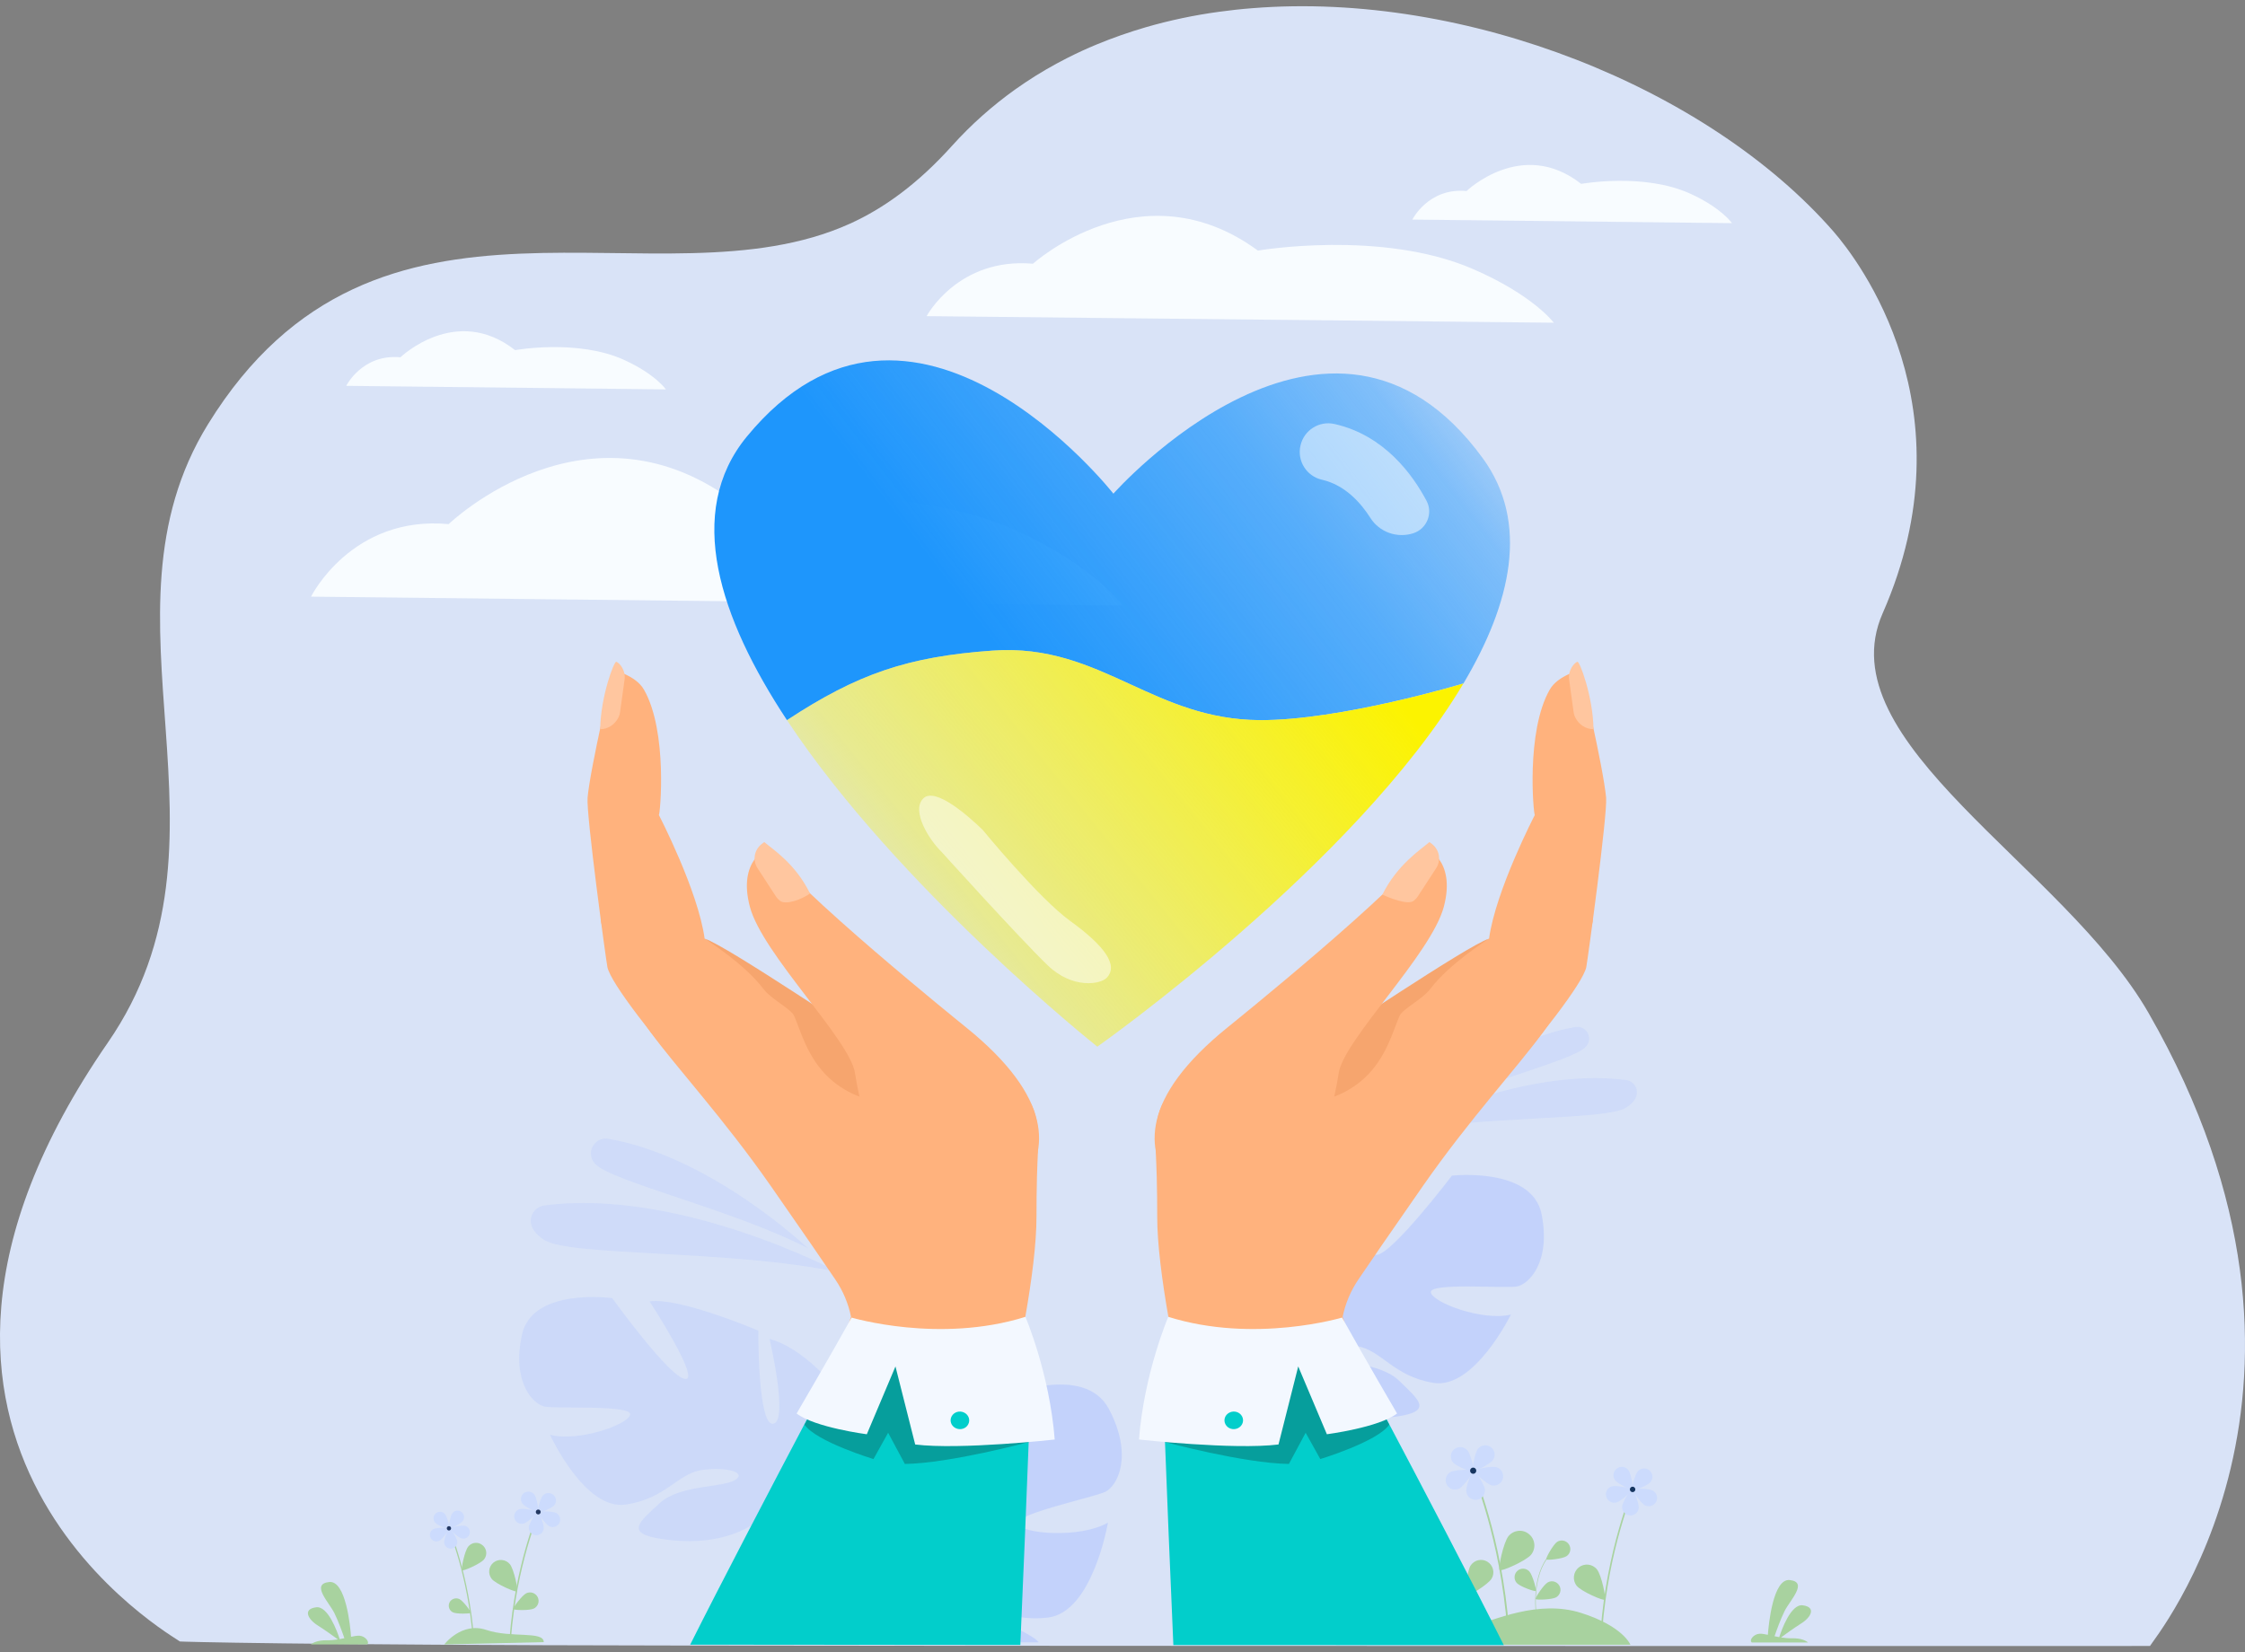 <svg width="288" height="212" viewBox="0 0 288 212" fill="none" xmlns="http://www.w3.org/2000/svg">
<rect x="0" y="0" width="288" height="212" fill="#808080" stroke="none"/>
<path d="M275.811 211.196C269.873 211.196 237.128 211.208 196.072 211.196C185.476 211.196 174.312 211.196 162.926 211.184C160.92 211.184 158.904 211.184 156.887 211.184C148.731 211.184 140.487 211.172 132.264 211.172C130.047 211.172 127.841 211.172 125.635 211.172C112.277 211.16 99.063 211.148 86.484 211.136C37.495 211.075 23.078 210.642 23.078 210.617C22.977 210.364 -21.956 185.596 13.841 133.769C31.846 107.674 11.335 79.302 26.688 54.425C48.402 19.219 84.356 39.865 109.023 28.704C113.38 26.74 117.758 23.57 122.137 18.701C124.599 15.965 127.306 13.578 130.192 11.505C130.638 11.192 131.083 10.878 131.54 10.577C133.267 9.42 135.061 8.383 136.91 7.443C138.147 6.817 139.417 6.226 140.71 5.696C142.76 4.852 144.854 4.117 147.005 3.49C150.046 2.61 153.188 1.947 156.386 1.513C157.778 1.321 159.182 1.164 160.608 1.055C188.172 -1.174 219.179 11.361 235.189 29.681C238.409 33.369 253.06 52.461 241.518 78.688C234.22 95.248 264.781 111.073 275.633 129.984C303.231 178.075 276.056 210.569 275.811 211.196Z" fill="#D9E3F7"/>
<path d="M39.9 76.554C39.9 76.554 45.107 66.092 57.558 67.249C57.558 67.249 75.625 49.809 94.897 64.923C94.897 64.923 115.387 61.175 130.55 68.165C140.662 72.83 144 77.711 144 77.711L39.9 76.554Z" fill="#F8FCFF"/>
<g opacity="0.5">
<path opacity="0.5" d="M103.624 160.152C103.624 160.152 91.21 148.365 78.024 146.123C76.276 145.821 75.119 147.907 76.276 149.244C76.3 149.268 76.312 149.293 76.336 149.317C78.361 151.583 94.03 155.198 103.624 160.152Z" fill="#AEC3FF"/>
<path opacity="0.5" d="M107.54 163.226C107.54 163.226 87.292 152.426 69.875 154.668C68.815 154.801 68.007 155.741 68.103 156.814C68.164 157.513 68.598 158.308 69.839 159.104C73.142 161.225 93.897 160.333 107.54 163.226Z" fill="#AEC3FF"/>
</g>
<g opacity="0.5">
<path opacity="0.5" d="M181.699 142.952C181.699 142.952 191.595 133.563 202.093 131.779C203.491 131.538 204.407 133.189 203.479 134.262C203.467 134.274 203.442 134.298 203.43 134.31C201.815 136.13 189.329 138.998 181.699 142.952Z" fill="#AEC3FF"/>
<path opacity="0.5" d="M178.578 145.399C178.578 145.399 194.705 136.793 208.578 138.577C209.421 138.685 210.072 139.432 209.988 140.288C209.94 140.843 209.59 141.481 208.602 142.12C205.974 143.808 189.438 143.096 178.578 145.399Z" fill="#AEC3FF"/>
</g>
<path opacity="0.3" d="M98.717 171.796C98.717 171.796 101.2 182.342 99.199 182.679C97.199 183.017 97.283 170.735 97.283 170.735C97.283 170.735 87.183 166.42 83.326 166.975C83.326 166.975 89.919 177.087 87.906 176.93C85.893 176.773 78.541 166.565 78.541 166.565C78.541 166.565 68.32 165.142 66.97 171.217C65.608 177.292 68.368 180.184 69.887 180.486C71.406 180.787 81.036 180.233 80.843 181.498C80.65 182.764 74.226 185.054 70.55 184.089C70.55 184.089 74.997 193.792 80.228 193.057C85.459 192.322 86.942 188.995 90.184 188.597C93.426 188.199 95.837 188.971 94.258 189.923C92.667 190.875 87.135 190.526 84.615 192.876C82.084 195.226 80.011 196.757 84.941 197.48C98.44 199.469 101.767 189.586 101.767 189.586C101.767 189.586 110.915 183.909 106.214 176.978C106.214 176.978 102.514 172.76 98.717 171.796Z" fill="#AEC3FF"/>
<path opacity="0.5" d="M197.768 155.813C196.562 149.678 186.257 150.848 186.257 150.848C186.257 150.848 178.616 160.912 176.591 161.02C174.566 161.129 181.448 151.149 181.448 151.149C177.579 150.498 167.334 154.572 167.334 154.572C167.334 154.572 167.105 166.914 165.117 166.528C163.128 166.143 165.876 155.608 165.876 155.608C162.031 156.476 158.21 160.622 158.21 160.622C153.317 167.468 162.356 173.398 162.356 173.398C162.356 173.398 162.188 177.677 159.211 182.39C159.211 182.39 158.548 183.258 157.837 184.74L158.861 184.812C158.97 184.547 159.078 184.282 159.199 184.041V184.029C159.283 183.872 159.392 183.655 159.536 183.39C159.898 182.8 160.139 182.354 160.295 182.04C161.368 180.184 162.899 177.761 163.839 177.303C163.839 177.303 163.743 177.135 163.658 176.821C163.718 176.978 163.779 177.135 163.839 177.303C165.334 181.196 174.072 182.438 179.038 181.775C184.003 181.112 181.966 179.581 179.484 177.159C177.001 174.736 171.444 174.941 169.877 173.941C168.311 172.952 170.757 172.241 174 172.711C177.242 173.193 178.652 176.568 183.883 177.436C189.114 178.304 193.826 168.674 193.826 168.674C190.102 169.553 183.726 167.083 183.557 165.817C183.389 164.54 193.043 165.347 194.586 165.07C196.128 164.781 198.973 161.96 197.768 155.813Z" fill="#AEC3FF"/>
<path opacity="0.5" d="M130.573 195.54C131.139 196.817 138.54 197.42 142.132 195.371C142.132 195.371 140.191 206.845 134.466 207.544C128.753 208.243 126.258 205.158 122.727 205.664C119.207 206.158 116.869 207.653 118.809 208.207C120.75 208.762 126.475 206.833 129.802 208.605C131.332 209.412 132.706 210.051 133.261 210.726C131.802 210.726 130.332 210.726 128.873 210.726C122.943 210.726 116.941 210.726 110.963 210.714C110.891 210.232 110.818 209.967 110.818 209.967C110.818 209.967 99.585 206.568 102.574 197.95C102.574 197.95 105.274 192.466 109.01 190.381C109.01 190.381 109.372 202.181 111.566 201.976C113.759 201.771 110.216 188.862 110.216 188.862C110.216 188.862 119.629 181.474 123.847 180.968C123.847 180.968 119.749 193.467 121.835 192.731C123.908 191.996 128.777 179.184 128.777 179.184C128.777 179.184 139.13 174.809 142.276 180.823C145.422 186.837 143.325 190.658 141.818 191.405C140.312 192.141 130.018 194.274 130.573 195.54Z" fill="#AEC3FF"/>
<path d="M118.871 40.565C118.871 40.565 122.897 32.996 132.515 33.839C132.515 33.839 146.472 21.22 161.369 32.152C161.369 32.152 177.195 29.44 188.922 34.502C196.732 37.877 199.324 41.408 199.324 41.408L118.871 40.565Z" fill="#F8FCFF"/>
<path d="M181.184 28.174C181.184 28.174 183.233 24.052 188.138 24.51C188.138 24.51 195.261 17.64 202.842 23.594C202.842 23.594 210.906 22.123 216.884 24.872C220.873 26.703 222.187 28.632 222.187 28.632L181.184 28.174Z" fill="#F8FCFF"/>
<path d="M44.418 49.507C44.418 49.507 46.467 45.385 51.372 45.843C51.372 45.843 58.496 38.973 66.077 44.927C66.077 44.927 74.14 43.457 80.118 46.205C84.108 48.037 85.422 49.965 85.422 49.965L44.418 49.507Z" fill="#F8FCFF"/>
<path d="M181.316 199.54C182.124 199.866 185.029 199.6 185.125 199.371C185.221 199.142 183.317 196.925 182.51 196.599C181.702 196.274 180.774 196.659 180.449 197.479C180.111 198.287 180.509 199.203 181.316 199.54Z" fill="#A8D29F"/>
<path d="M188.632 200.914C188.174 201.661 187.969 204.566 188.186 204.698C188.403 204.831 190.886 203.312 191.344 202.565C191.802 201.818 191.561 200.841 190.814 200.383C190.067 199.925 189.09 200.167 188.632 200.914Z" fill="#A8D29F"/>
<path d="M184.727 206.603C185.558 206.868 188.427 206.386 188.511 206.145C188.584 205.904 186.523 203.843 185.691 203.578C184.859 203.312 183.967 203.77 183.702 204.602C183.437 205.434 183.895 206.338 184.727 206.603Z" fill="#A8D29F"/>
<path d="M188.946 209.411C188.946 209.351 188.621 202.77 185.029 199.383L185.102 199.299C188.73 202.722 189.055 209.339 189.055 209.411H188.946Z" fill="#A8D29F"/>
<path d="M200.963 199.674C200.457 200.012 198.457 200.229 198.36 200.084C198.264 199.939 199.252 198.18 199.746 197.842C200.252 197.505 200.927 197.649 201.265 198.156C201.602 198.662 201.47 199.337 200.963 199.674Z" fill="#A8D29F"/>
<path d="M196.19 201.627C196.599 202.073 197.142 204.013 197.021 204.134C196.889 204.254 194.996 203.567 194.586 203.121C194.177 202.675 194.201 201.976 194.647 201.567C195.093 201.157 195.768 201.181 196.19 201.627Z" fill="#A8D29F"/>
<path d="M199.624 204.953C199.094 205.254 197.081 205.315 196.997 205.17C196.912 205.025 198.021 203.338 198.552 203.037C199.082 202.735 199.745 202.928 200.046 203.458C200.347 203.977 200.155 204.652 199.624 204.953Z" fill="#A8D29F"/>
<path d="M197.141 207.437C197.129 207.389 196.442 202.881 198.418 200.085L198.358 200.036C196.369 202.869 197.068 207.401 197.068 207.449L197.141 207.437Z" fill="#A8D29F"/>
<path d="M193.587 209.027L193.358 208.99C192.454 197.323 188.898 188.947 188.838 188.838L189.043 188.754C189.103 188.862 192.683 197.287 193.587 209.027Z" fill="#A8D29F"/>
<path d="M186.426 187.67C186.86 188.164 188.921 188.972 189.066 188.839C189.211 188.719 188.668 186.573 188.234 186.079C187.8 185.585 187.041 185.537 186.535 185.971C186.029 186.404 185.98 187.164 186.426 187.67Z" fill="#CCDBFD"/>
<path d="M189.572 185.934C189.174 186.465 188.812 188.646 188.969 188.755C189.126 188.863 191.102 187.899 191.5 187.369C191.898 186.838 191.789 186.079 191.259 185.681C190.729 185.283 189.969 185.404 189.572 185.934Z" fill="#CCDBFD"/>
<path d="M191.947 188.248C191.308 188.079 189.151 188.537 189.103 188.718C189.054 188.899 190.682 190.394 191.32 190.574C191.959 190.743 192.622 190.369 192.791 189.731C192.96 189.08 192.586 188.417 191.947 188.248Z" fill="#CCDBFD"/>
<path d="M190.489 191.129C190.428 190.466 189.223 188.61 189.042 188.634C188.849 188.658 188.03 190.707 188.102 191.358C188.162 192.021 188.753 192.503 189.416 192.443C190.067 192.383 190.549 191.792 190.489 191.129Z" fill="#CCDBFD"/>
<path d="M187.211 190.996C187.801 190.683 189.067 188.875 188.982 188.706C188.898 188.537 186.692 188.55 186.102 188.863C185.511 189.176 185.282 189.899 185.596 190.49C185.909 191.081 186.62 191.298 187.211 190.996Z" fill="#CCDBFD"/>
<path d="M189.379 188.768C189.414 188.551 189.266 188.347 189.049 188.312C188.832 188.278 188.628 188.426 188.594 188.643C188.559 188.86 188.707 189.063 188.924 189.098C189.141 189.133 189.345 188.985 189.379 188.768Z" fill="#163560"/>
<path d="M193.515 197.107C192.864 197.914 192.153 201.277 192.382 201.47C192.611 201.663 195.769 200.276 196.419 199.481C197.07 198.673 196.95 197.492 196.142 196.841C195.359 196.179 194.178 196.299 193.515 197.107Z" fill="#A8D29F"/>
<path d="M180.593 210.219H180.437C178.81 202.554 175.712 197.311 175.676 197.238L175.808 197.166C175.845 197.238 178.966 202.518 180.593 210.219Z" fill="#A8D29F"/>
<path d="M173.963 196.673C174.3 196.962 175.735 197.312 175.819 197.215C175.903 197.119 175.361 195.745 175.024 195.456C174.686 195.166 174.18 195.202 173.891 195.54C173.589 195.877 173.625 196.384 173.963 196.673Z" fill="#CCDBFD"/>
<path d="M175.904 195.251C175.687 195.636 175.639 197.119 175.747 197.179C175.856 197.239 177.085 196.42 177.302 196.034C177.519 195.648 177.374 195.154 176.989 194.937C176.603 194.72 176.121 194.865 175.904 195.251Z" fill="#CCDBFD"/>
<path d="M177.676 196.576C177.23 196.516 175.844 197.01 175.832 197.143C175.82 197.263 177.025 198.119 177.471 198.179C177.917 198.24 178.315 197.926 178.375 197.492C178.423 197.047 178.11 196.637 177.676 196.576Z" fill="#CCDBFD"/>
<path d="M176.964 198.626C176.867 198.192 175.903 197.071 175.783 197.096C175.662 197.12 175.301 198.554 175.397 198.988C175.493 199.422 175.927 199.687 176.361 199.59C176.795 199.482 177.06 199.06 176.964 198.626Z" fill="#CCDBFD"/>
<path d="M174.771 198.819C175.132 198.566 175.819 197.252 175.747 197.144C175.675 197.035 174.204 197.24 173.842 197.505C173.481 197.758 173.397 198.265 173.65 198.626C173.903 198.988 174.409 199.072 174.771 198.819Z" fill="#CCDBFD"/>
<path d="M176.022 197.138C176.025 196.992 175.91 196.87 175.763 196.866C175.617 196.862 175.495 196.978 175.491 197.124C175.488 197.271 175.603 197.392 175.749 197.396C175.896 197.4 176.018 197.285 176.022 197.138Z" fill="#163560"/>
<path d="M179.496 202.314C179.134 202.904 178.965 205.207 179.134 205.303C179.303 205.411 181.279 204.218 181.641 203.628C182.003 203.037 181.822 202.266 181.231 201.904C180.629 201.543 179.857 201.723 179.496 202.314Z" fill="#A8D29F"/>
<path d="M205.338 209.207L205.543 209.171C206.35 198.781 209.52 191.321 209.568 191.224L209.388 191.14C209.339 191.248 206.145 198.757 205.338 209.207Z" fill="#A8D29F"/>
<path d="M211.711 190.188C211.326 190.634 209.494 191.345 209.361 191.237C209.24 191.128 209.711 189.224 210.108 188.778C210.506 188.332 211.181 188.296 211.615 188.681C212.061 189.067 212.109 189.742 211.711 190.188Z" fill="#CCDBFD"/>
<path d="M208.904 188.633C209.253 189.103 209.579 191.044 209.446 191.152C209.314 191.249 207.542 190.393 207.192 189.923C206.843 189.453 206.939 188.778 207.409 188.428C207.879 188.079 208.554 188.163 208.904 188.633Z" fill="#CCDBFD"/>
<path d="M206.806 190.707C207.373 190.55 209.301 190.96 209.35 191.129C209.398 191.297 207.951 192.623 207.373 192.78C206.806 192.937 206.216 192.599 206.059 192.033C205.89 191.442 206.228 190.851 206.806 190.707Z" fill="#CCDBFD"/>
<path d="M208.096 193.273C208.156 192.683 209.216 191.031 209.385 191.043C209.554 191.056 210.277 192.888 210.229 193.478C210.169 194.069 209.65 194.503 209.06 194.442C208.469 194.382 208.047 193.864 208.096 193.273Z" fill="#CCDBFD"/>
<path d="M211.013 193.141C210.494 192.864 209.362 191.261 209.446 191.104C209.53 190.959 211.495 190.971 212.013 191.249C212.531 191.526 212.736 192.177 212.459 192.695C212.182 193.213 211.543 193.418 211.013 193.141Z" fill="#CCDBFD"/>
<path d="M209.494 191.452C209.685 191.422 209.815 191.243 209.784 191.052C209.754 190.861 209.575 190.731 209.384 190.762C209.194 190.792 209.064 190.971 209.094 191.162C209.124 191.353 209.304 191.483 209.494 191.452Z" fill="#163560"/>
<path d="M204.868 201.373C205.446 202.084 206.073 205.086 205.868 205.254C205.663 205.423 202.855 204.194 202.276 203.483C201.698 202.771 201.806 201.711 202.517 201.132C203.228 200.542 204.289 200.65 204.868 201.373Z" fill="#A8D29F"/>
<path d="M172.373 211.027C172.373 211.027 173.53 208.002 177.712 207.809C181.895 207.616 184.775 210.087 188.235 208.954C191.694 207.809 197.419 205.23 202.83 206.954C208.242 208.665 209.158 211.039 209.158 211.039H172.373V211.027Z" fill="#A8D29F"/>
<path d="M39.865 211.003H47.097C47.483 210.678 46.832 209.93 46.145 209.882C45.844 209.858 45.47 209.918 45.036 210.015C44.94 208.689 44.373 202.759 42.228 202.988C39.817 203.253 42.228 205.603 42.903 206.99C43.409 208.014 43.939 209.497 44.18 210.196C43.988 210.244 43.783 210.28 43.578 210.316C43.264 209.34 42.071 206.037 40.565 206.23C38.793 206.459 39.504 207.773 40.757 208.556C41.673 209.135 42.806 209.955 43.349 210.352C42.891 210.425 42.421 210.473 41.939 210.461C40.709 210.449 40.094 210.81 39.865 211.003Z" fill="#A8D29F"/>
<path d="M231.962 210.75H224.73C224.345 210.424 224.996 209.677 225.683 209.629C225.984 209.605 226.358 209.665 226.791 209.761C226.888 208.436 227.454 202.506 229.6 202.735C232.01 203 229.6 205.35 228.925 206.736C228.419 207.761 227.888 209.243 227.647 209.942C227.84 209.99 228.045 210.027 228.25 210.063C228.563 209.086 229.756 205.784 231.263 205.977C233.035 206.206 232.324 207.52 231.07 208.303C230.154 208.882 229.021 209.701 228.479 210.099C228.937 210.171 229.407 210.219 229.889 210.207C231.118 210.183 231.721 210.557 231.962 210.75Z" fill="#A8D29F"/>
<path fill-rule="evenodd" clip-rule="evenodd" d="M142.832 63.343C142.832 63.343 170.626 31.91 190.211 58.787C196.231 67.052 193.88 77.37 187.734 87.699C187.734 87.699 171.936 92.478 161.545 92.399C154.912 92.349 149.934 90.064 145.026 87.81C139.711 85.37 134.478 82.968 127.315 83.48C116.476 84.255 110.04 86.433 100.957 92.399C92.298 79.296 87.819 65.741 95.802 56.027C116.918 30.331 142.832 63.343 142.832 63.343Z" fill="url(#paint0_linear_354_908)"/>
<path d="M100.957 92.399C115.205 113.959 140.771 134.298 140.771 134.298C140.771 134.298 173.886 110.973 187.734 87.699C187.734 87.699 171.936 92.478 161.545 92.399C154.912 92.349 149.934 90.064 145.026 87.81C139.711 85.37 134.478 82.968 127.315 83.48C116.476 84.255 110.04 86.433 100.957 92.399Z" fill="url(#paint1_linear_354_908)"/>
<path d="M181.295 68.425C179.222 69.088 176.956 68.281 175.799 66.449C174.545 64.484 172.532 62.23 169.592 61.555C167.615 61.109 166.373 59.145 166.831 57.168C167.277 55.191 169.242 53.95 171.219 54.408C177.583 55.854 181.235 60.904 183.018 64.291C183.85 65.882 183.03 67.871 181.295 68.425Z" fill="white" fill-opacity="0.5"/>
<path d="M134.385 123.843C130.721 120.312 120.801 109.32 120.801 109.32C119.198 107.765 116.872 104.065 118.427 102.461C119.982 100.858 124.465 104.932 126.069 106.487C126.069 106.487 133.252 115.25 137.29 118.166C141.713 121.372 143.521 123.867 141.966 125.47C141.183 126.29 137.603 126.953 134.385 123.843Z" fill="white" fill-opacity="0.5"/>
<path d="M77.114 118.293C77.716 120.969 78.91 126.127 83.405 132.359C86.66 136.854 92.831 143.495 98.881 152.173C103.244 158.429 105.775 162.129 107.161 164.178C108.15 165.636 108.837 167.263 109.174 168.963L98.712 200.397L123.589 202.578C123.589 202.578 132.966 169.831 132.966 156.103V156.091C132.966 154.5 132.979 152.8 133.027 150.992C133.208 142.591 135.642 135.962 111.356 135.733C111.259 135.733 111.163 135.661 111.054 135.625C110.102 135.263 108.656 134.6 106.535 132.877C106.173 132.588 105.799 132.274 105.402 131.925C103.027 129.827 100.785 128.176 98.664 126.875C87.612 120.016 76.559 115.858 77.114 118.293Z" fill="#FFB27D"/>
<path d="M75.378 102.347C75.739 98.394 78.68 85.98 78.68 85.98C78.68 85.98 81.561 86.642 82.609 88.487C85.695 93.874 84.682 104.517 84.526 104.577C84.526 104.577 89.54 114.231 90.395 120.439C90.395 120.439 103.714 127.67 106.522 132.853C106.691 133.166 106.823 133.48 106.932 133.781C107.318 134.95 107.474 136.541 107.45 138.313C107.354 144.592 104.871 153.102 101.159 152.439C100.243 152.27 78.813 128.309 77.921 124.091C77.728 123.102 75.185 104.456 75.378 102.347Z" fill="#FFB27D"/>
<path d="M110.005 129.236C110.005 129.236 110.644 135.335 104.328 129.984L103.822 136.986L112.621 141.663L115.61 136.516L110.005 129.236Z" fill="#FFB27D"/>
<path d="M79.306 92.114C79.427 91.885 79.511 91.632 79.547 91.354C79.547 91.354 79.885 88.944 80.126 87.184C80.283 86.015 79.499 85.075 79.065 84.906C78.788 84.798 77.064 89.305 76.992 93.56C78.005 93.572 78.872 92.945 79.306 92.114Z" fill="#FFC69F"/>
<path d="M90.408 120.438C93.289 121.378 110.802 133.298 111.754 133.66C113.947 136.432 114.309 140.518 113.248 140.976C111.802 141.591 108.584 140.349 106.438 138.385C103.558 135.745 102.726 132.262 101.87 130.333C101.485 129.466 98.93 128.2 97.965 126.923C95.41 123.572 90.734 120.691 90.408 120.438Z" fill="#F6A56E"/>
<path d="M123.926 131.816C123.926 131.816 101.122 113.447 98.603 108.783C98.603 108.783 94.59 110.229 96.192 116.328C97.796 122.415 109.005 133.359 109.68 137.674C112.199 153.885 121.407 158.874 121.407 158.874C121.407 158.874 146.392 149.955 123.926 131.816Z" fill="#FFB27D"/>
<path d="M100.062 115.581C99.857 115.412 99.664 115.219 99.519 114.99C99.519 114.99 98.169 112.917 97.181 111.398C96.53 110.398 96.735 109.096 97.675 108.325C97.904 108.132 98.049 108.048 98.049 108.048C99.158 109 102.014 110.784 103.918 114.641C102.87 115.388 100.821 116.171 100.062 115.581Z" fill="#FFC69F"/>
<path d="M132.267 176.81C132.267 176.81 132.158 179.836 131.977 184.645C131.977 184.765 131.965 184.898 131.965 185.03C131.712 191.599 131.327 201.29 130.893 211.064C116.441 211.052 102.147 211.04 88.539 211.028C92.553 203.013 99.374 189.984 103.521 182.126C105.485 178.389 106.847 175.822 107.004 175.521C107.016 175.497 107.016 175.484 107.016 175.484C107.245 175.147 107.498 174.846 107.787 174.581C108.173 174.207 108.595 173.881 109.065 173.616C112.886 171.374 119.25 172.435 124.336 173.918C126.686 174.605 128.759 175.376 130.194 175.942C131.17 176.34 131.857 176.642 132.122 176.762C132.218 176.786 132.267 176.81 132.267 176.81Z" fill="#02CECB"/>
<path d="M131.965 185.03C131.965 185.03 121.901 187.754 116.079 187.838L113.934 183.837L112.054 187.212C112.054 187.212 104.702 184.982 103.207 182.8L108.329 173.58L132.182 174.062L131.965 185.03Z" fill="#069E9C"/>
<path d="M131.544 168.964C131.544 168.964 134.641 176.171 135.304 184.705C135.304 184.705 123.179 186.054 117.406 185.343L114.875 175.327L111.199 184.03C111.199 184.03 104.522 183.162 102.195 181.366C102.195 181.366 106.522 173.965 109.246 169.06C109.234 169.048 120.479 172.435 131.544 168.964Z" fill="#F3F8FF"/>
<path d="M124.203 182.764C124.504 182.209 124.275 181.534 123.685 181.245C123.094 180.956 122.383 181.173 122.082 181.727C121.78 182.282 122.009 182.957 122.6 183.246C123.191 183.535 123.914 183.318 124.203 182.764Z" fill="#02CECB"/>
<path d="M204.306 118.292C203.703 120.968 202.51 126.126 198.014 132.358C194.76 136.853 188.589 143.494 182.538 152.172C178.175 158.428 175.644 162.128 174.258 164.177C173.27 165.635 172.583 167.262 172.245 168.962L182.707 200.396L157.83 202.577C157.83 202.577 148.453 169.83 148.453 156.102V156.09C148.453 154.499 148.441 152.799 148.393 150.991C148.212 142.59 145.777 135.961 170.064 135.732C170.16 135.732 170.256 135.66 170.365 135.624C171.317 135.262 172.763 134.599 174.885 132.876C175.246 132.587 175.62 132.273 176.018 131.924C178.392 129.826 180.634 128.175 182.755 126.874C193.808 120.015 204.86 115.857 204.306 118.292Z" fill="#FFB27D"/>
<path d="M206.04 102.346C205.678 98.393 202.737 85.979 202.737 85.979C202.737 85.979 199.857 86.641 198.808 88.486C195.723 93.873 196.735 104.516 196.892 104.576C196.892 104.576 191.878 114.23 191.022 120.438C191.022 120.438 177.704 127.669 174.895 132.852C174.727 133.165 174.594 133.479 174.486 133.78C174.1 134.949 173.943 136.54 173.967 138.312C174.064 144.591 176.547 153.101 180.259 152.438C181.175 152.269 202.605 128.308 203.497 124.09C203.689 123.101 206.233 104.455 206.04 102.346Z" fill="#FFB27D"/>
<path d="M171.413 129.236C171.413 129.236 170.774 135.335 177.09 129.984L177.596 136.986L168.798 141.663L165.809 136.516L171.413 129.236Z" fill="#FFB27D"/>
<path d="M202.111 92.114C201.991 91.885 201.907 91.632 201.87 91.354C201.87 91.354 201.533 88.944 201.292 87.184C201.135 86.015 201.919 85.075 202.353 84.906C202.63 84.798 204.353 89.305 204.426 93.56C203.413 93.572 202.545 92.945 202.111 92.114Z" fill="#FFC69F"/>
<path d="M191.011 120.438C188.131 121.378 170.618 133.298 169.666 133.66C167.472 136.432 167.111 140.518 168.171 140.976C169.618 141.591 172.836 140.349 174.981 138.385C177.862 135.745 178.693 132.262 179.549 130.333C179.935 129.466 182.49 128.2 183.454 126.923C186.009 123.572 190.686 120.691 191.011 120.438Z" fill="#F6A56E"/>
<path d="M157.492 131.816C157.492 131.816 180.296 113.447 182.815 108.783C182.815 108.783 186.829 110.229 185.226 116.328C183.623 122.415 172.414 133.359 171.739 137.674C169.22 153.885 160.012 158.874 160.012 158.874C160.012 158.874 135.026 149.955 157.492 131.816Z" fill="#FFB27D"/>
<path d="M181.358 115.581C181.563 115.412 181.755 115.219 181.9 114.99C181.9 114.99 183.25 112.917 184.238 111.398C184.889 110.398 184.684 109.096 183.744 108.325C183.515 108.132 183.37 108.048 183.37 108.048C182.262 109 179.236 110.952 177.332 114.797C178.248 115.195 180.598 116.171 181.358 115.581Z" fill="#FFC69F"/>
<path d="M192.914 211.087C179.427 211.087 165.108 211.087 150.524 211.075C150.09 201.3 149.705 191.597 149.452 185.029C149.452 184.896 149.44 184.775 149.44 184.643C149.259 179.846 149.15 176.809 149.15 176.809C149.15 176.809 149.199 176.784 149.283 176.748C149.56 176.628 150.235 176.326 151.211 175.929C152.646 175.35 154.731 174.579 157.069 173.904C162.167 172.421 168.519 171.349 172.34 173.603C172.81 173.868 173.232 174.193 173.618 174.567C173.895 174.844 174.148 175.145 174.389 175.471C174.389 175.471 174.389 175.483 174.401 175.507C174.57 175.82 175.92 178.387 177.884 182.112C182.055 189.994 188.913 203.072 192.914 211.087Z" fill="#02CECB"/>
<path d="M149.463 185.029C149.463 185.029 159.527 187.753 165.349 187.837L167.494 183.836L169.374 187.211C169.374 187.211 176.726 184.981 178.221 182.799L173.099 173.579L149.246 174.061L149.463 185.029Z" fill="#069E9C"/>
<path d="M149.874 168.963C149.874 168.963 146.776 176.17 146.113 184.703C146.113 184.703 158.238 186.053 164.012 185.342L166.543 175.326L170.219 184.029C170.219 184.029 176.896 183.161 179.222 181.365C179.222 181.365 174.895 173.964 172.171 169.059C172.184 169.047 160.938 172.434 149.874 168.963Z" fill="#F3F8FF"/>
<path d="M157.213 182.763C156.911 182.208 157.14 181.533 157.731 181.244C158.322 180.955 159.033 181.172 159.334 181.726C159.635 182.281 159.406 182.956 158.816 183.245C158.225 183.534 157.514 183.317 157.213 182.763Z" fill="#02CECB"/>
<path d="M60.81 210.244L60.654 210.22C60.027 202.096 57.544 196.275 57.508 196.19L57.652 196.13C57.689 196.202 60.184 202.072 60.81 210.244Z" fill="#A8D29F"/>
<path d="M55.822 195.371C56.124 195.72 57.558 196.275 57.654 196.19C57.751 196.106 57.377 194.612 57.076 194.262C56.775 193.912 56.244 193.888 55.895 194.19C55.557 194.503 55.521 195.021 55.822 195.371Z" fill="#CCDBFD"/>
<path d="M58.028 194.165C57.75 194.539 57.497 196.057 57.606 196.13C57.714 196.214 59.088 195.539 59.365 195.166C59.643 194.792 59.57 194.274 59.197 193.996C58.823 193.719 58.293 193.791 58.028 194.165Z" fill="#CCDBFD"/>
<path d="M59.667 195.781C59.221 195.66 57.715 195.986 57.679 196.106C57.642 196.227 58.775 197.275 59.221 197.396C59.667 197.516 60.125 197.251 60.246 196.805C60.378 196.359 60.113 195.901 59.667 195.781Z" fill="#CCDBFD"/>
<path d="M58.656 197.781C58.607 197.323 57.776 196.034 57.643 196.046C57.511 196.058 56.944 197.48 56.98 197.95C57.028 198.408 57.438 198.745 57.896 198.697C58.354 198.649 58.704 198.251 58.656 197.781Z" fill="#CCDBFD"/>
<path d="M56.377 197.685C56.787 197.468 57.667 196.215 57.606 196.094C57.546 195.974 56.004 195.986 55.594 196.203C55.184 196.42 55.027 196.926 55.244 197.336C55.461 197.745 55.967 197.902 56.377 197.685Z" fill="#CCDBFD"/>
<path d="M57.867 196.143C57.891 195.992 57.788 195.85 57.636 195.826C57.485 195.801 57.343 195.904 57.319 196.056C57.295 196.207 57.398 196.349 57.549 196.373C57.7 196.397 57.842 196.294 57.867 196.143Z" fill="#233862"/>
<path d="M60.064 198.444C59.606 198.998 59.123 201.348 59.28 201.481C59.437 201.614 61.63 200.649 62.089 200.095C62.547 199.541 62.462 198.709 61.896 198.263C61.341 197.793 60.522 197.877 60.064 198.444Z" fill="#A8D29F"/>
<path d="M58.944 205.181C59.414 205.41 60.463 206.808 60.391 206.94C60.33 207.073 58.583 207.109 58.101 206.88C57.63 206.651 57.438 206.085 57.667 205.602C57.908 205.144 58.474 204.952 58.944 205.181Z" fill="#A8D29F"/>
<path d="M65.367 210.242L65.548 210.218C66.271 200.889 69.116 194.2 69.152 194.116L68.983 194.043C68.947 194.128 66.078 200.865 65.367 210.242Z" fill="#A8D29F"/>
<path d="M71.082 193.164C70.732 193.561 69.081 194.2 68.972 194.104C68.864 194.007 69.286 192.296 69.635 191.898C69.985 191.5 70.588 191.464 70.997 191.814C71.395 192.163 71.443 192.766 71.082 193.164Z" fill="#CCDBFD"/>
<path d="M68.562 191.777C68.875 192.199 69.165 193.947 69.044 194.031C68.924 194.128 67.332 193.344 67.019 192.922C66.706 192.5 66.79 191.898 67.212 191.572C67.646 191.271 68.249 191.355 68.562 191.777Z" fill="#CCDBFD"/>
<path d="M66.669 193.634C67.175 193.489 68.911 193.863 68.947 194.007C68.983 194.152 67.681 195.345 67.175 195.49C66.669 195.635 66.139 195.333 65.994 194.815C65.862 194.297 66.163 193.778 66.669 193.634Z" fill="#CCDBFD"/>
<path d="M67.838 195.936C67.886 195.406 68.85 193.923 68.995 193.935C69.152 193.947 69.803 195.586 69.754 196.117C69.706 196.647 69.236 197.033 68.706 196.984C68.175 196.936 67.79 196.466 67.838 195.936Z" fill="#CCDBFD"/>
<path d="M70.453 195.827C69.983 195.586 68.97 194.14 69.043 194.007C69.115 193.875 70.875 193.887 71.345 194.128C71.815 194.369 71.996 194.96 71.755 195.43C71.501 195.888 70.923 196.068 70.453 195.827Z" fill="#CCDBFD"/>
<path d="M69.097 194.311C69.268 194.284 69.385 194.123 69.358 193.952C69.331 193.781 69.17 193.665 68.999 193.692C68.828 193.719 68.712 193.88 68.739 194.051C68.766 194.222 68.927 194.338 69.097 194.311Z" fill="#233862"/>
<path d="M65.415 200.709C65.934 201.347 66.5 204.047 66.319 204.192C66.139 204.337 63.62 203.24 63.089 202.601C62.571 201.962 62.667 201.01 63.306 200.492C63.945 199.973 64.897 200.07 65.415 200.709Z" fill="#A8D29F"/>
<path d="M67.512 204.433C66.97 204.698 65.776 206.301 65.849 206.458C65.921 206.615 67.934 206.663 68.476 206.398C69.019 206.132 69.248 205.482 68.983 204.939C68.705 204.385 68.055 204.168 67.512 204.433Z" fill="#A8D29F"/>
<path d="M56.99 211.002C56.99 211.002 59.22 208.062 62.378 209.134C65.548 210.207 69.766 209.231 69.754 210.701L56.99 211.002Z" fill="#A8D29F"/>
<defs>
<linearGradient id="paint0_linear_354_908" x1="133.402" y1="90.23" x2="190.592" y2="46.237" gradientUnits="userSpaceOnUse">
<stop stop-color="#1E96FC"/>
<stop offset="0.556" stop-color="#1E96FC" stop-opacity="0.7"/>
<stop offset="0.81" stop-color="#1E96FC" stop-opacity="0.48"/>
<stop offset="1" stop-color="#1E96FC" stop-opacity="0.16"/>
</linearGradient>
<linearGradient id="paint1_linear_354_908" x1="176.551" y1="86.072" x2="116.467" y2="134.343" gradientUnits="userSpaceOnUse">
<stop stop-color="#FCF300"/>
<stop offset="0.432" stop-color="#FCF300" stop-opacity="0.66"/>
<stop offset="0.765" stop-color="#FCF300" stop-opacity="0.41"/>
<stop offset="1" stop-color="#FCF300" stop-opacity="0.13"/>
</linearGradient>
</defs>
</svg>
